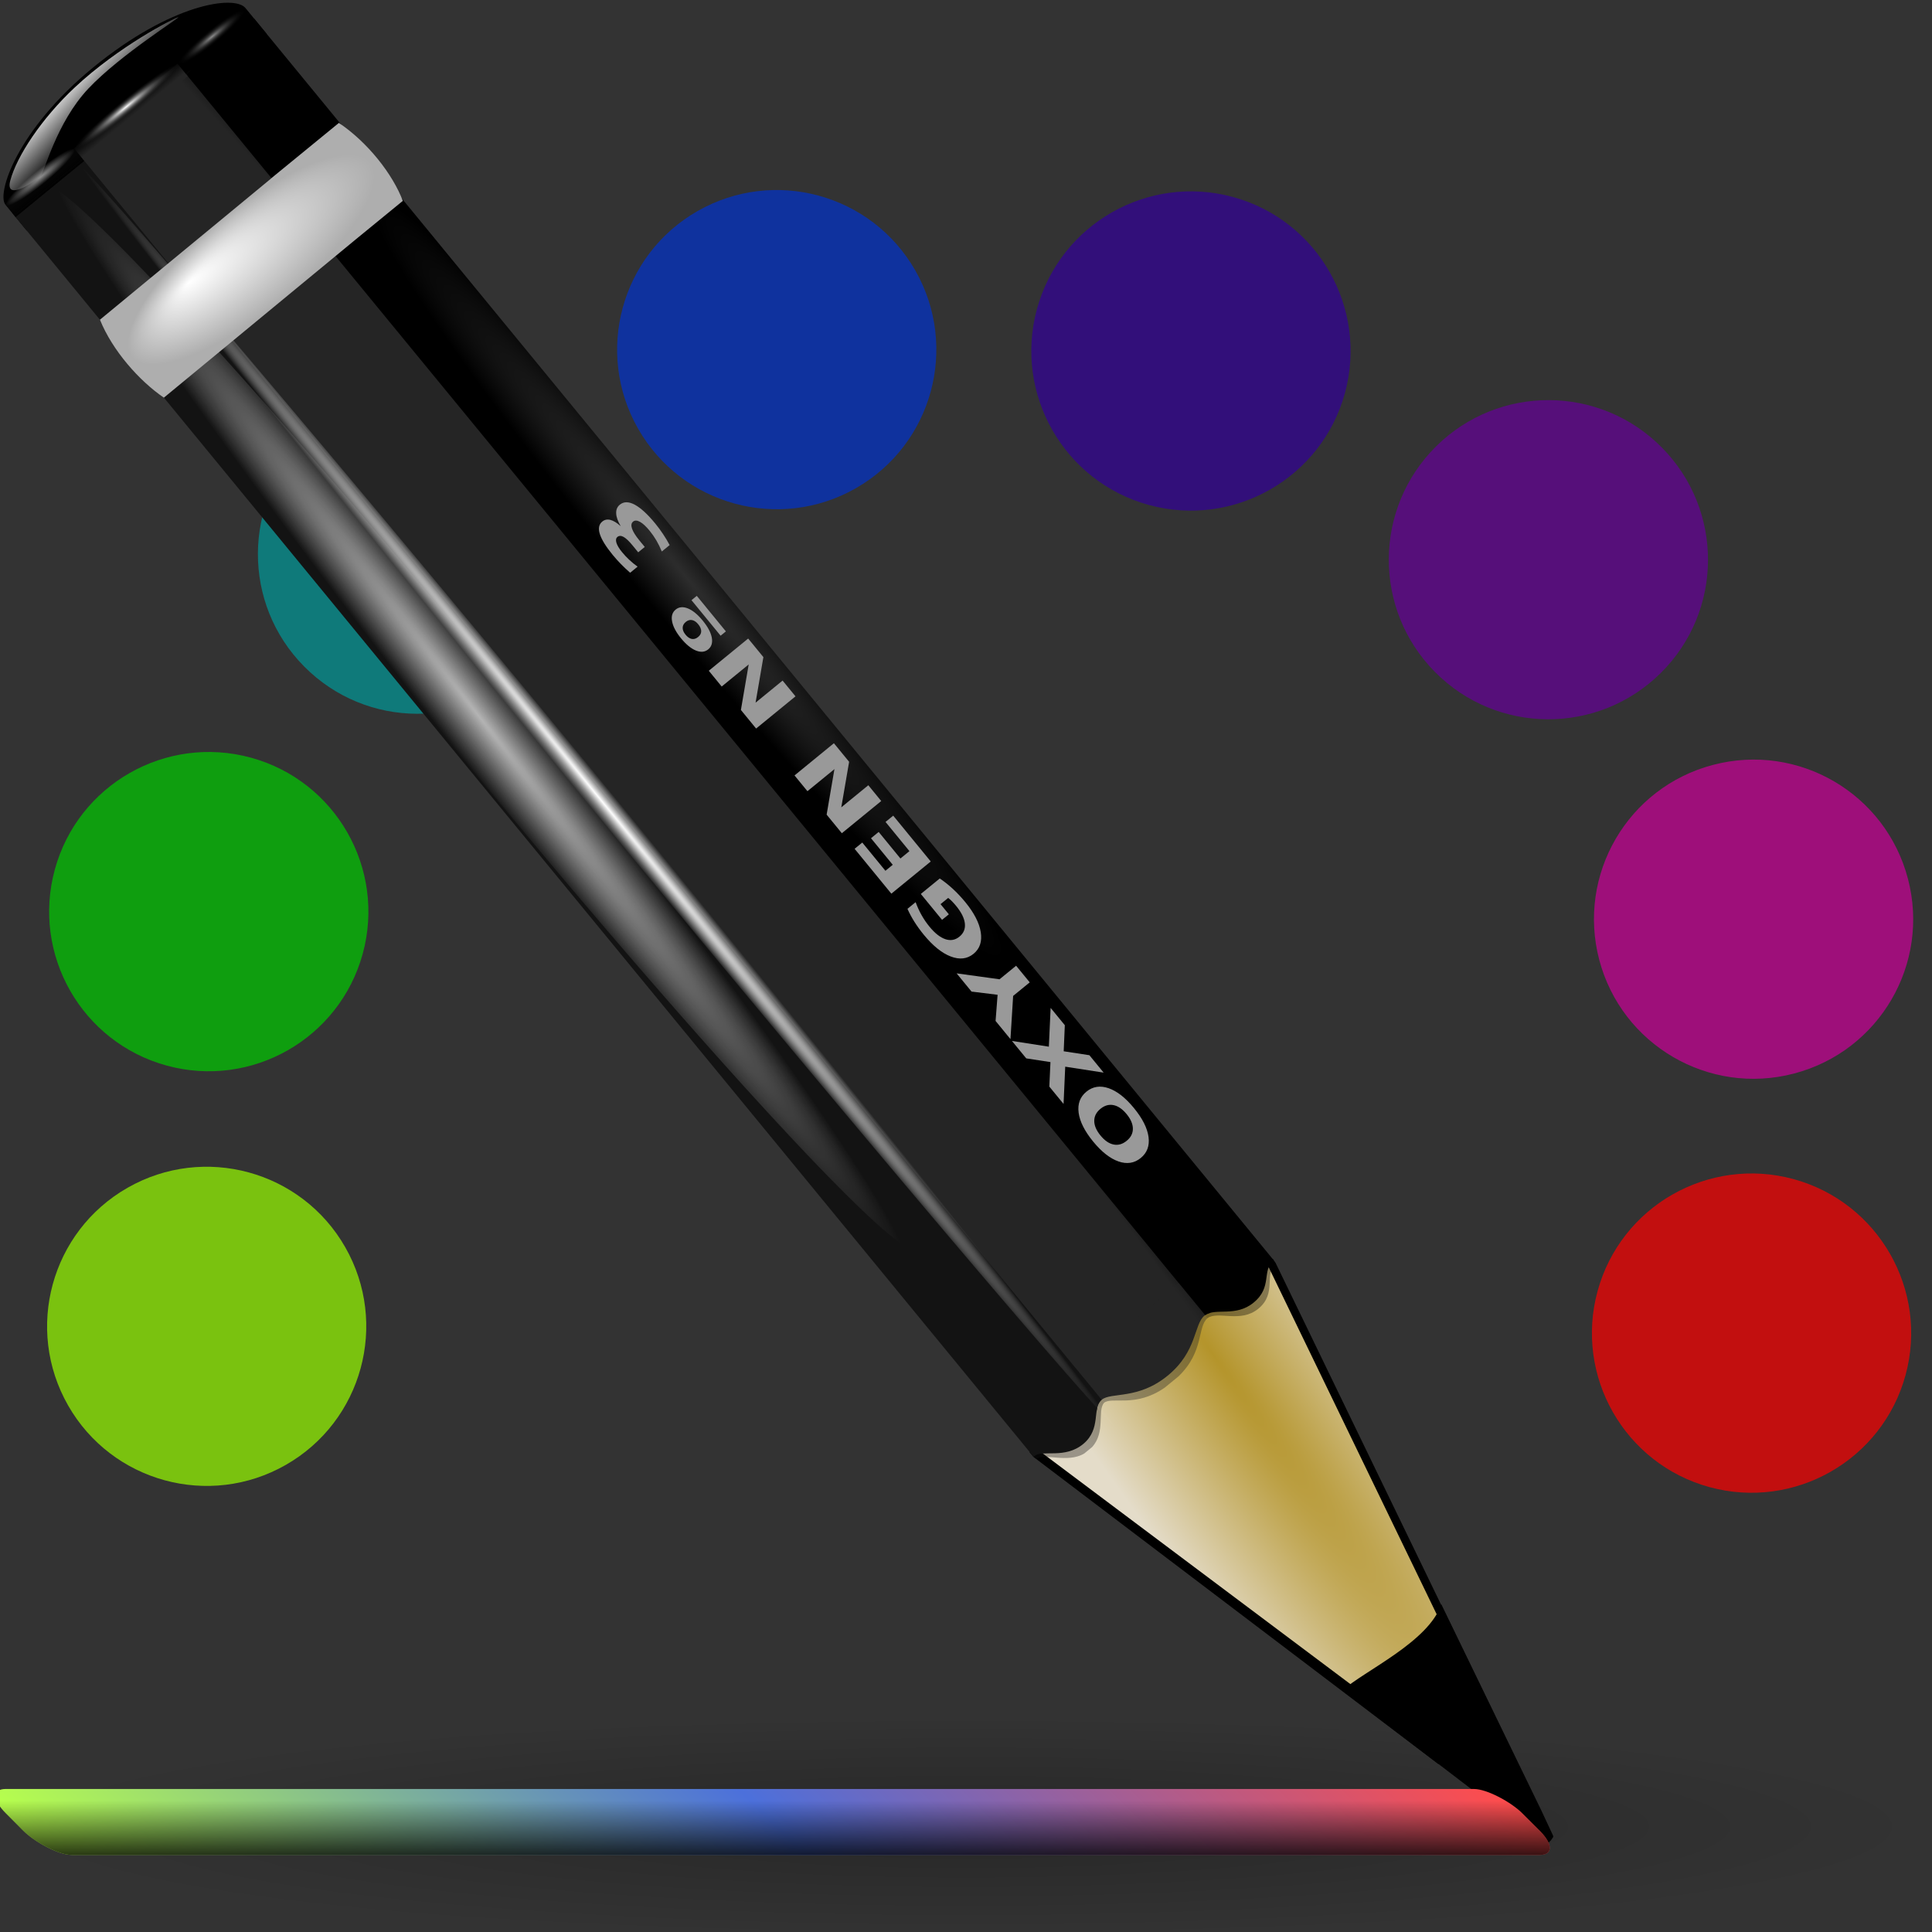 <svg xmlns="http://www.w3.org/2000/svg" xmlns:cc="http://web.resource.org/cc/" xmlns:svg="http://www.w3.org/2000/svg" xmlns:xlink="http://www.w3.org/1999/xlink" id="Layer_1" width="128" height="128" enable-background="new 0 0 128 128" overflow="visible" space="preserve" version="1.1" viewBox="0 0 128 128"><rect x="0" y="0" width="128" height="128" fill="#333333" stroke="none"/><defs id="defs130"><linearGradient id="linearGradient3111"><stop id="stop3113" offset="0" style="stop-color:black;stop-opacity:1"/><stop id="stop3115" offset="1" style="stop-color:black;stop-opacity:0"/></linearGradient><linearGradient id="linearGradient3099"><stop id="stop3101" offset="0" style="stop-color:#b7ff4c;stop-opacity:1"/><stop id="stop3107" offset=".5" style="stop-color:#4c70db;stop-opacity:1"/><stop id="stop3103" offset="1" style="stop-color:#ff4c4c;stop-opacity:1"/></linearGradient><linearGradient id="linearGradient3026"><stop id="stop3028" offset="0" style="stop-color:black;stop-opacity:1"/><stop id="stop3030" offset="1" style="stop-color:black;stop-opacity:0"/></linearGradient><radialGradient id="XMLID_4_" cx="101.156" cy="111.13" r="137.893" gradientUnits="userSpaceOnUse"><stop id="stop22" offset=".101" style="stop-color:#555"/><stop id="stop24" offset=".115" style="stop-color:#676767"/><stop id="stop26" offset=".161" style="stop-color:#9b9b9b"/><stop id="stop28" offset=".202" style="stop-color:silver"/><stop id="stop30" offset=".234" style="stop-color:#d8d8d8"/><stop id="stop32" offset=".254" style="stop-color:#e0e0e0"/><stop id="stop34" offset=".311" style="stop-color:#ededed"/><stop id="stop36" offset=".401" style="stop-color:#fafafa"/><stop id="stop38" offset=".479" style="stop-color:#fff"/><stop id="stop40" offset=".6" style="stop-color:#fafafa"/><stop id="stop42" offset=".722" style="stop-color:#eee"/><stop id="stop44" offset=".888" style="stop-color:#ddd"/></radialGradient><linearGradient id="XMLID_5_" x1="85.647" x2="95.421" y1="95.726" y2="105.499" gradientUnits="userSpaceOnUse"><stop id="stop49" offset=".3" style="stop-color:#fff"/><stop id="stop51" offset=".604" style="stop-color:#eee"/><stop id="stop53" offset=".748" style="stop-color:#cdcdcd"/><stop id="stop55" offset=".846" style="stop-color:#bbb"/><stop id="stop57" offset=".876" style="stop-color:#c5c5c5"/><stop id="stop59" offset=".948" style="stop-color:#d7d7d7"/><stop id="stop61" offset="1" style="stop-color:#ddd"/></linearGradient><radialGradient id="radialGradient3032" cx="65.693" cy="124.275" r="57.566" fx="65.693" fy="124.275" gradientTransform="matrix(1,0,0,0.106,0,111.117)" gradientUnits="userSpaceOnUse" xlink:href="#linearGradient3026"/><linearGradient id="linearGradient3225"><stop id="stop3227" offset="0" style="stop-color:#fff;stop-opacity:1"/><stop id="stop3229" offset="1" style="stop-color:#aeaeae;stop-opacity:1"/></linearGradient><linearGradient id="linearGradient4067"><stop id="stop4069" offset="0" style="stop-color:#fff;stop-opacity:.698"/><stop id="stop4120" offset=".5" style="stop-color:#fff;stop-opacity:.187"/><stop id="stop4071" offset="1" style="stop-color:#fff;stop-opacity:0"/></linearGradient><linearGradient id="linearGradient4142"><stop id="stop4144" offset="0" style="stop-color:#fff;stop-opacity:1"/><stop id="stop4148" offset=".5" style="stop-color:#fff;stop-opacity:.791"/><stop id="stop4146" offset="1" style="stop-color:#fff;stop-opacity:0"/></linearGradient><linearGradient id="linearGradient4293"><stop id="stop4295" offset="0" style="stop-color:#ce0000;stop-opacity:1"/><stop id="stop4297" offset="1" style="stop-color:#a30000;stop-opacity:1"/></linearGradient><linearGradient id="linearGradient5490"><stop id="stop5492" offset="0" style="stop-color:#000;stop-opacity:0"/><stop id="stop5504" offset=".449" style="stop-color:#000;stop-opacity:0"/><stop id="stop5502" offset=".508" style="stop-color:#000;stop-opacity:1"/><stop id="stop5506" offset=".598" style="stop-color:#000;stop-opacity:0"/><stop id="stop5494" offset="1" style="stop-color:#000;stop-opacity:0"/></linearGradient><linearGradient id="linearGradient6048"><stop id="stop6050" offset="0" style="stop-color:#000;stop-opacity:1"/><stop id="stop6052" offset="1" style="stop-color:#000;stop-opacity:0"/></linearGradient><linearGradient id="linearGradient1648"><stop id="stop1650" offset="0" style="stop-color:#b4942a;stop-opacity:1"/><stop id="stop1652" offset="1" style="stop-color:#e4dcc9;stop-opacity:1"/></linearGradient><linearGradient id="linearGradient3362"><stop id="stop3364" offset="0" style="stop-color:#fff;stop-opacity:1"/><stop id="stop3366" offset="1" style="stop-color:#aeaeae;stop-opacity:1"/></linearGradient><linearGradient id="linearGradient2663"><stop id="stop2665" offset="0" style="stop-color:#515151;stop-opacity:1"/><stop id="stop2667" offset="1" style="stop-color:#000;stop-opacity:1"/></linearGradient><linearGradient id="linearGradient2616"><stop id="stop2618" offset="0" style="stop-color:#554513;stop-opacity:1"/><stop id="stop2620" offset="1" style="stop-color:#b59e69;stop-opacity:1"/></linearGradient><radialGradient id="radialGradient2464" cx="49.012" cy="2.674" r="1.725" fx="49.012" fy="2.674" gradientTransform="matrix(1.569,0,0,0.29,-174.115,-81.54)" gradientUnits="userSpaceOnUse" xlink:href="#linearGradient3259"/><linearGradient id="linearGradient2462" x1="46.052" x2="46.052" y1="3.1" y2="2.396" gradientTransform="matrix(1.838,0,0,1.838,38.923,-73.634)" gradientUnits="userSpaceOnUse" xlink:href="#linearGradient3251"/><radialGradient id="radialGradient2460" cx="49.012" cy="2.674" r="1.725" fx="49.012" fy="2.674" gradientTransform="matrix(1.581,0,0,0.29,6.107,-81.54)" gradientUnits="userSpaceOnUse" xlink:href="#linearGradient3273"/><linearGradient id="linearGradient2458" x1="46.052" x2="46.052" y1="3.1" y2="2.396" gradientTransform="matrix(2.371,0,0,2.385,-25.791,-87.078)" gradientUnits="userSpaceOnUse" xlink:href="#linearGradient3251"/><linearGradient id="linearGradient2456" x1="48.499" x2="48.733" y1=".812" y2="2.366" gradientTransform="matrix(1.676,1.695,-1.69,1.683,43.128,-80.23)" gradientUnits="userSpaceOnUse" xlink:href="#linearGradient3235"/><radialGradient id="radialGradient2454" cx="49.012" cy="2.674" r="1.725" fx="49.012" fy="2.674" gradientTransform="matrix(2.384,0,0,0.29,-26.412,-81.54)" gradientUnits="userSpaceOnUse" xlink:href="#linearGradient3207"/><linearGradient id="linearGradient2452" x1="48.915" x2="48.913" y1="2.972" y2="2.555" gradientTransform="matrix(2.384,0,0,2.385,-26.412,-87.078)" gradientUnits="userSpaceOnUse" xlink:href="#linearGradient3217"/><radialGradient id="radialGradient2450" cx="49.01" cy="8.495" r="3.975" fx="47.371" fy="6.77" gradientTransform="matrix(1.676,1.695,-0.637,0.634,34.183,-71.321)" gradientUnits="userSpaceOnUse" xlink:href="#linearGradient3225"/><radialGradient id="radialGradient2448" cx="34.678" cy="7.462" r="47.595" fx="34.678" fy="7.462" gradientTransform="matrix(-1.51,2.641273e-3,-1.167078e-4,-9.110224e-3,87.052,7.439)" gradientUnits="userSpaceOnUse" xlink:href="#linearGradient3325"/><radialGradient id="radialGradient2446" cx="34.678" cy="7.462" r="47.595" fx="34.678" fy="7.462" gradientTransform="matrix(1,-7.841646e-3,5.666079e-4,2.048306e-2,-1.242234e-3,7.581)" gradientUnits="userSpaceOnUse" xlink:href="#linearGradient3303"/><radialGradient id="radialGradient2444" cx="89.455" cy="100.747" r="47.746" fx="89.455" fy="100.747" gradientTransform="matrix(8.08702e-2,8.102772e-2,-1.035,1.041,187.597,-63.008)" gradientUnits="userSpaceOnUse" xlink:href="#linearGradient3311"/><radialGradient id="radialGradient2442" cx="15.727" cy="58.09" r="2.614" fx="15.727" fy="58.09" gradientTransform="matrix(2.331,2.403,-34.47,34.185,2042.51,-1974.86)" gradientUnits="userSpaceOnUse" xlink:href="#linearGradient2598"/><radialGradient id="radialGradient2440" cx="42.618" cy="120.642" r="3.407" fx="42.618" fy="120.642" gradientTransform="matrix(1.846,2.104,-19.074,16.758,2262.469,-2019.342)" gradientUnits="userSpaceOnUse" xlink:href="#linearGradient2257"/><radialGradient id="radialGradient1580" cx="42.618" cy="120.642" r="3.407" fx="42.618" fy="120.642" gradientTransform="matrix(1.52,8.839467e-2,-0.843,13.788,55.277,-1567.892)" gradientUnits="userSpaceOnUse" xlink:href="#linearGradient2257"/><radialGradient id="radialGradient1576" cx="95.506" cy="59.592" r="47.746" fx="95.506" fy="59.592" gradientTransform="matrix(6.228741e-2,-3.825032e-4,4.90218e-3,0.799,15.06,-17.076)" gradientUnits="userSpaceOnUse" xlink:href="#linearGradient3311"/><radialGradient id="radialGradient1569" cx="49.01" cy="8.495" r="3.975" fx="47.371" fy="6.77" gradientTransform="matrix(1.297,-1.880044e-3,7.085819e-4,0.489,-47.037,18.976)" gradientUnits="userSpaceOnUse" xlink:href="#linearGradient3225"/><linearGradient id="linearGradient1565" x1="48.915" x2="48.913" y1="2.972" y2="2.555" gradientTransform="matrix(1.297,-3.784064e-16,3.784064e-16,1.297,-47.065,12.04)" gradientUnits="userSpaceOnUse" xlink:href="#linearGradient3217"/><radialGradient id="radialGradient1562" cx="49.012" cy="2.674" r="1.725" fx="49.012" fy="2.674" gradientTransform="matrix(1.297,-4.591755e-16,6.750436e-17,0.158,-47.065,15.053)" gradientUnits="userSpaceOnUse" xlink:href="#linearGradient3207"/><linearGradient id="linearGradient1559" x1="48.499" x2="48.733" y1=".812" y2="2.366" gradientTransform="matrix(1.297,-1.880044e-3,1.880044e-3,1.297,-47.047,12.108)" gradientUnits="userSpaceOnUse" xlink:href="#linearGradient3235"/><linearGradient id="linearGradient1556" x1="46.052" x2="46.052" y1="3.1" y2="2.396" gradientTransform="matrix(1.29,-5.112494e-16,5.140778e-16,1.297,-46.727,12.04)" gradientUnits="userSpaceOnUse" xlink:href="#linearGradient3251"/><radialGradient id="radialGradient1553" cx="49.012" cy="2.674" r="1.725" fx="49.012" fy="2.674" gradientTransform="matrix(0.86,-2.860046e-16,6.583289e-17,0.158,-29.371,15.053)" gradientUnits="userSpaceOnUse" xlink:href="#linearGradient3273"/><linearGradient id="linearGradient1550" x1="46.052" x2="46.052" y1="3.1" y2="2.396" gradientTransform="translate(53.872,19.353)" gradientUnits="userSpaceOnUse" xlink:href="#linearGradient3251"/><radialGradient id="radialGradient1547" cx="49.012" cy="2.674" r="1.725" fx="49.012" fy="2.674" gradientTransform="matrix(0.853,3.931539e-16,-5.927715e-17,0.158,-62.041,15.053)" gradientUnits="userSpaceOnUse" xlink:href="#linearGradient3259"/><radialGradient id="radialGradient1541" cx="34.678" cy="7.462" r="47.595" fx="34.678" fy="7.462" gradientTransform="matrix(-1.51,2.641273e-3,-1.167078e-4,-9.110224e-3,87.052,7.439)" gradientUnits="userSpaceOnUse" xlink:href="#linearGradient3325"/><radialGradient id="radialGradient1539" cx="34.678" cy="7.462" r="47.595" fx="34.678" fy="7.462" gradientTransform="matrix(1,7.635218e-17,-1.390307e-18,2.608014e-2,-1.139078e-13,7.268)" gradientUnits="userSpaceOnUse" xlink:href="#linearGradient3303"/><linearGradient id="linearGradient2257"><stop id="stop2259" offset="0" style="stop-color:#b4942a;stop-opacity:1"/><stop id="stop2261" offset="1" style="stop-color:#e4dcc9;stop-opacity:1"/></linearGradient><linearGradient id="linearGradient3207"><stop id="stop3209" offset="0" style="stop-color:#fff;stop-opacity:1"/><stop id="stop3211" offset="1" style="stop-color:#252525;stop-opacity:0"/></linearGradient><linearGradient id="linearGradient3217"><stop id="stop3219" offset="0" style="stop-color:#252525;stop-opacity:1"/><stop id="stop3221" offset="1" style="stop-color:#252525;stop-opacity:0"/></linearGradient><linearGradient id="linearGradient2121"><stop id="stop2123" offset="0" style="stop-color:#fff;stop-opacity:1"/><stop id="stop2125" offset="1" style="stop-color:#aeaeae;stop-opacity:1"/></linearGradient><linearGradient id="linearGradient3235"><stop id="stop3237" offset="0" style="stop-color:#fff;stop-opacity:1"/><stop id="stop3239" offset="1" style="stop-color:#fff;stop-opacity:0"/></linearGradient><linearGradient id="linearGradient3251"><stop id="stop3253" offset="0" style="stop-color:#000;stop-opacity:1"/><stop id="stop3255" offset="1" style="stop-color:#131313;stop-opacity:0"/></linearGradient><linearGradient id="linearGradient3259"><stop id="stop3261" offset="0" style="stop-color:#fff;stop-opacity:.55"/><stop id="stop3263" offset="1" style="stop-color:#000;stop-opacity:0"/></linearGradient><linearGradient id="linearGradient3273"><stop id="stop3275" offset="0" style="stop-color:#fff;stop-opacity:.55"/><stop id="stop3277" offset="1" style="stop-color:#fff;stop-opacity:0"/></linearGradient><linearGradient id="linearGradient3303"><stop id="stop3305" offset="0" style="stop-color:#fff;stop-opacity:.683"/><stop id="stop3307" offset="1" style="stop-color:#fff;stop-opacity:0"/></linearGradient><linearGradient id="linearGradient3311"><stop id="stop3313" offset="0" style="stop-color:#2d2d2d;stop-opacity:1"/><stop id="stop3319" offset=".5" style="stop-color:#000;stop-opacity:1"/><stop id="stop3315" offset="1" style="stop-color:#000;stop-opacity:1"/></linearGradient><linearGradient id="linearGradient3325"><stop id="stop3327" offset="0" style="stop-color:#fff;stop-opacity:1"/><stop id="stop3329" offset="1" style="stop-color:#fff;stop-opacity:0"/></linearGradient><linearGradient id="linearGradient2598"><stop id="stop2600" offset="0" style="stop-color:#252525;stop-opacity:1"/><stop id="stop2606" offset=".5" style="stop-color:#252525;stop-opacity:1"/><stop id="stop2608" offset=".75" style="stop-color:#252525;stop-opacity:1"/><stop id="stop2602" offset="1" style="stop-color:#000;stop-opacity:1"/></linearGradient><linearGradient id="linearGradient3105" x1="-104.161" x2="-8.389" y1="162.751" y2="162.751" gradientTransform="matrix(1.049,0,0,1.049,-10.479,3.293923e-3)" gradientUnits="userSpaceOnUse" xlink:href="#linearGradient3099"/><linearGradient id="linearGradient3117" x1="-58.357" x2="-58.357" y1="165.695" y2="160.862" gradientTransform="matrix(1.049,0,0,1.049,-10.479,3.293923e-3)" gradientUnits="userSpaceOnUse" xlink:href="#linearGradient3111"/></defs><circle id="circle76" cx="93.005" cy="70.773" r="5.992" transform="matrix(-1.532,0.875,-0.875,-1.532,218.103,114.918)" style="opacity:.7;fill:#9f0"/><path id="path78" d="M 126.246,91.109 C 124.707,96.741 118.889,100.062 113.255,98.524 C 107.628,96.986 104.307,91.168 105.844,85.537 C 107.383,79.905 113.201,76.584 118.832,78.12 C 124.464,79.663 127.782,85.48 126.246,91.109 z" style="opacity:.7;fill:red"/><path id="path80" d="M 24.032,63.186 C 22.491,68.815 16.676,72.136 11.046,70.598 C 5.412,69.06 2.093,63.241 3.632,57.609 C 5.17,51.979 10.986,48.659 16.619,50.196 C 22.25,51.736 25.571,57.554 24.032,63.186 z" style="opacity:.7;fill:#0c0"/><path id="path82" d="M 118.866,71.122 C 113.219,72.611 107.437,69.233 105.953,63.586 C 104.47,57.938 107.845,52.157 113.493,50.676 C 119.142,49.189 124.925,52.564 126.405,58.217 C 127.889,63.865 124.513,69.641 118.866,71.122 z" style="opacity:.7;fill:#c09"/><path id="path84" d="M 35.099,44.23 C 30.951,48.337 24.256,48.307 20.148,44.153 C 16.039,40.004 16.072,33.314 20.216,29.207 C 24.368,25.092 31.062,25.129 35.172,29.278 C 39.283,33.426 39.249,40.119 35.099,44.23 z" style="opacity:.7;fill:#099"/><path id="path86" d="M 110.023,44.594 C 105.871,48.701 99.181,48.672 95.07,44.52 C 90.962,40.374 90.996,33.678 95.149,29.568 C 99.295,25.462 105.986,25.493 110.093,29.641 C 114.21,33.792 114.176,40.488 110.023,44.594 z" style="opacity:.7;fill:#609"/><circle id="circle88" cx="56.226" cy="92.005" r="5.993" transform="matrix(-1.532,0.875,-0.875,-1.532,218.103,114.918)" style="opacity:.7;fill:#03c"/><path id="path90" d="M 89.105,26.042 C 87.565,31.672 81.747,34.991 76.116,33.456 C 70.486,31.916 67.165,26.098 68.702,20.467 C 70.242,14.836 76.06,11.515 81.691,13.053 C 87.32,14.593 90.642,20.41 89.105,26.042 z" style="opacity:.7;fill:#309"/><path id="path92" d="M 118.832,78.121 C 113.202,76.585 107.384,79.906 105.845,85.538 C 104.308,91.17 107.629,96.988 113.256,98.525 C 118.89,100.063 124.708,96.742 126.247,91.11 C 127.782,85.48 124.464,79.663 118.832,78.121 z" style="opacity:.7;fill:none"/><path id="path94" d="M 113.493,50.676 C 107.845,52.159 104.47,57.938 105.953,63.586 C 107.439,69.232 113.219,72.611 118.866,71.122 C 124.512,69.64 127.889,63.865 126.405,58.217 C 124.925,52.564 119.142,49.189 113.493,50.676 z" style="opacity:.7;fill:none"/><circle id="circle96" cx="34.993" cy="70.773" r="5.992" transform="matrix(-1.532,0.875,-0.875,-1.532,218.103,114.918)" style="opacity:.7;fill:none"/><path id="path98" d="M 68.702,20.467 C 67.165,26.098 70.486,31.916 76.116,33.456 C 81.747,34.991 87.565,31.672 89.105,26.042 C 90.644,20.409 87.32,14.593 81.691,13.053 C 76.06,11.515 70.242,14.836 68.702,20.467 z" style="opacity:.7;fill:none"/><circle id="circle100" cx="56.228" cy="92.006" r="5.992" transform="matrix(-1.532,0.875,-0.875,-1.532,218.103,114.918)" style="opacity:.7;fill:none"/><path id="path2136" d="M 123.259 124.275 A 57.566 5.757 0 1 1 8.127,124.275 A 57.566 5.757 0 1 1 123.259 124.275 z" transform="matrix(1.112,0,0,1.216,-9.035,-30.118)" style="opacity:.234;fill:url(#radialGradient3032);fill-opacity:1;fill-rule:nonzero;stroke:none;stroke-width:.2;stroke-linecap:round;stroke-linejoin:round;stroke-miterlimit:4;stroke-dasharray:none;stroke-dashoffset:4;stroke-opacity:1"/><g id="g2417" transform="matrix(0.167,-0.996,1.008,2.482835e-2,-19.142,127.245)"><path id="path3180" d="M 114.16,0.429 C 114.851,-0.259 119.096,0.334 123.399,4.686 C 127.744,9.08 128.434,13.129 127.569,13.99 C 127.006,14.551 126.442,15.112 125.879,15.673 C 121.41,11.153 116.94,6.632 112.47,2.112 C 113.034,1.551 113.597,0.99 114.16,0.429 C 114.16,0.429 114.16,0.429 114.16,0.429" style="fill:#000;fill-opacity:1;fill-rule:evenodd;stroke:none;stroke-width:1px;stroke-linecap:butt;stroke-linejoin:miter;stroke-opacity:1"/><path id="path3299" d="M 33.188,81.156 L 32.875,81.469 L 13.188,111.344 L 16.594,114.438 L 46.125,95.188 L 46.375,94.969 L 33.188,81.156 z" style="fill:#000;fill-opacity:1;fill-rule:evenodd;stroke:#000;stroke-width:0;stroke-linecap:butt;stroke-linejoin:miter;stroke-miterlimit:4;stroke-dasharray:none;stroke-opacity:1"/><path id="path2247" d="M 9.289,118.595 L 45.784,94.812 L 46.01,94.588 L 33.544,81.553 L 33.239,81.857 L 9.289,118.595 z" style="fill:url(#radialGradient2440);fill-opacity:1;fill-rule:evenodd;stroke:#000;stroke-width:0;stroke-linecap:butt;stroke-linejoin:miter;stroke-miterlimit:4;stroke-dasharray:none;stroke-opacity:1"/><path id="rect2192" d="M 38.478,89.364 C 40.132,91.037 41.916,90.51 42.507,91.108 C 42.602,91.204 42.663,91.333 42.704,91.47 L 123.335,11.065 L 116.835,4.491 L 36.002,85.099 C 36.311,85.086 36.584,85.117 36.771,85.306 C 37.311,85.853 36.816,87.684 38.478,89.364 z" style="fill:url(#radialGradient2442);fill-opacity:1;fill-rule:nonzero;stroke:none;stroke-width:.5;stroke-linecap:round;stroke-linejoin:round;stroke-miterlimit:4;stroke-dasharray:none;stroke-dashoffset:4;stroke-opacity:1"/><path id="rect2190" d="M 123.098,10.825 L 42.548,91.149 C 43.064,91.766 42.454,93.173 43.453,94.183 C 44.529,95.271 45.593,94.339 46.293,95.039 L 126.893,14.664 L 123.098,10.825 z" style="fill:url(#radialGradient2444);fill-opacity:1;fill-rule:nonzero;stroke:none;stroke-width:.5;stroke-linecap:round;stroke-linejoin:round;stroke-miterlimit:4;stroke-dasharray:none;stroke-dashoffset:4;stroke-opacity:1"/><path id="path2233" d="M 46.54,87.174 L 42.355,91.342 C 42.868,91.956 42.063,93.553 43.056,94.558 C 44.126,95.641 45.384,94.516 46.08,95.212 L 50.316,90.993 L 46.54,87.174 z" style="opacity:.353;fill:#000;fill-opacity:1;fill-rule:nonzero;stroke:none;stroke-width:.5;stroke-linecap:round;stroke-linejoin:round;stroke-miterlimit:4;stroke-dasharray:none;stroke-dashoffset:4;stroke-opacity:1"/><path id="path2231" d="M 38.805,83.281 L 36.658,85.42 L 36.577,85.499 C 37.017,85.974 36.278,87.603 37.683,89.307 L 37.765,89.391 L 38.354,89.985 L 38.436,90.069 C 40.139,91.508 41.768,90.749 42.359,91.347 L 44.634,89.07 L 38.805,83.281 z" style="opacity:.386;fill:#252525;fill-opacity:1;fill-rule:nonzero;stroke:none;stroke-width:.5;stroke-linecap:round;stroke-linejoin:round;stroke-miterlimit:4;stroke-dasharray:none;stroke-dashoffset:4;stroke-opacity:1"/><path id="path2229" d="M 35.051,79.439 L 32.883,81.48 C 32.903,81.501 32.726,81.679 32.747,81.7 C 33.171,82.129 32.49,83.76 33.184,84.757 L 33.256,84.83 L 33.576,85.153 L 33.617,85.195 C 34.628,85.934 36.059,85.126 36.577,85.499 L 38.827,83.258 L 35.051,79.439 z" style="opacity:.353;fill:#131313;fill-opacity:1;fill-rule:nonzero;stroke:none;stroke-width:.5;stroke-linecap:round;stroke-linejoin:round;stroke-miterlimit:4;stroke-dasharray:none;stroke-dashoffset:4;stroke-opacity:1"/><path id="rect1315" d="M 33.819,84.592 C 34.861,85.622 36.219,84.748 36.771,85.306 L 117.32,4.981 L 113.484,1.102 L 32.884,81.477 C 32.905,81.498 32.926,81.519 32.947,81.541 C 33.378,81.977 32.769,83.554 33.819,84.592 z" style="fill:#131313;fill-opacity:1;fill-rule:nonzero;stroke:none;stroke-width:.5;stroke-linecap:round;stroke-linejoin:round;stroke-miterlimit:4;stroke-dasharray:none;stroke-dashoffset:4;stroke-opacity:1"/><path id="path3301" d="M 82.173 7.462 A 47.495 0.971 0 1 1 -12.818,7.462 A 47.495 0.971 0 1 1 82.173 7.462 z" transform="matrix(0.726,-0.722,-1.743,-1.754,68.834,75.197)" style="fill:url(#radialGradient2446);fill-opacity:1;fill-rule:nonzero;stroke:none;stroke-width:.2;stroke-linecap:round;stroke-linejoin:round;stroke-miterlimit:4;stroke-dasharray:none;stroke-dashoffset:4;stroke-opacity:1"/><path id="path3321" d="M 106.561,7.462 A 71.883,0.423 0 1 1 106.525,7.449" transform="matrix(0.575,-0.575,-1.263,-1.275,65.295,75.277)" style="fill:url(#radialGradient2448);fill-opacity:1;fill-rule:nonzero;stroke:none;stroke-width:.2;stroke-linecap:round;stroke-linejoin:round;stroke-miterlimit:4;stroke-dasharray:none;stroke-dashoffset:4;stroke-opacity:1"/><path id="path2274" d="M 106.686,7.884 C 104.664,9.039 102.706,11.117 101.626,12.924 L 112.409,23.732 L 117.47,18.691 L 106.686,7.884 z M 116.337,17.546 L 111.276,22.586 L 115.053,26.405 C 116.813,25.444 118.868,23.472 120.113,21.365 L 116.337,17.546 z" style="fill:url(#radialGradient2450);fill-opacity:1;fill-rule:nonzero;stroke:none;stroke-width:.5;stroke-linecap:round;stroke-linejoin:round;stroke-miterlimit:4;stroke-dasharray:none;stroke-dashoffset:4;stroke-opacity:1"/><path id="path2265" d="M 17.906,104.25 L 8.969,117.719 L 8.062,119.094 C 8.061,119.097 8.064,119.122 8.062,119.125 L 8.031,119.125 C 8.031,119.129 8.032,119.152 8.031,119.156 C 8.031,119.16 8.031,119.184 8.031,119.188 C 8.033,119.196 8.06,119.21 8.062,119.219 C 8.064,119.223 8.061,119.246 8.062,119.25 C 8.068,119.263 8.086,119.299 8.094,119.312 C 8.122,119.357 8.177,119.428 8.219,119.469 C 8.288,119.532 8.394,119.596 8.469,119.625 C 8.483,119.629 8.518,119.654 8.531,119.656 C 8.536,119.657 8.558,119.656 8.562,119.656 C 8.567,119.656 8.59,119.657 8.594,119.656 C 8.597,119.655 8.621,119.657 8.625,119.656 C 8.629,119.655 8.622,119.626 8.625,119.625 C 8.628,119.623 8.653,119.627 8.656,119.625 L 10.281,118.594 L 23.781,109.781 C 21.268,109.372 19.257,105.482 17.906,104.25 z" style="fill:#000;fill-opacity:1;fill-rule:evenodd;stroke:none;stroke-width:0;stroke-linecap:butt;stroke-linejoin:miter;stroke-miterlimit:4;stroke-dasharray:none;stroke-opacity:1"/><rect id="rect3215" width="8.223" height="1.157" x="86.317" y="-80.843" transform="matrix(0.703,0.711,-0.709,0.706,0,0)" style="fill:url(#linearGradient2452);fill-opacity:1;fill-rule:nonzero;stroke:none;stroke-width:0;stroke-linecap:round;stroke-linejoin:round;stroke-miterlimit:4;stroke-dasharray:none;stroke-dashoffset:4;stroke-opacity:1"/><rect id="rect3205" width="8.223" height="1.8" x="86.317" y="-81.486" transform="matrix(0.703,0.711,-0.709,0.706,0,0)" style="fill:url(#radialGradient2454);fill-opacity:1;fill-rule:nonzero;stroke:none;stroke-width:0;stroke-linecap:round;stroke-linejoin:round;stroke-miterlimit:4;stroke-dasharray:none;stroke-dashoffset:4;stroke-opacity:1"/><path id="path3233" d="M 122.04,3.695 C 124.84,6.128 126.753,9.372 126.851,9.679 C 126.949,9.985 124.302,6.326 121.973,4.586 C 119.662,2.858 116.306,2.624 116.069,2.416 C 115.832,2.208 114.257,0.336 115.775,0.49 C 117.364,0.651 119.877,1.818 122.04,3.695 z" style="fill:url(#linearGradient2456);fill-opacity:1;fill-rule:evenodd;stroke:none;stroke-width:1px;stroke-linecap:butt;stroke-linejoin:miter;stroke-opacity:1"/><rect id="rect3243" width="5.453" height="1.157" x="80.864" y="-80.843" transform="matrix(0.703,0.711,-0.709,0.706,0,0)" style="fill:url(#linearGradient2458);fill-opacity:1;fill-rule:nonzero;stroke:none;stroke-width:0;stroke-linecap:round;stroke-linejoin:round;stroke-miterlimit:4;stroke-dasharray:none;stroke-dashoffset:4;stroke-opacity:1"/><rect id="rect3245" width="5.453" height="1.8" x="80.864" y="-81.486" transform="matrix(0.703,0.711,-0.709,0.706,0,0)" style="fill:url(#radialGradient2460);fill-opacity:1;fill-rule:nonzero;stroke:none;stroke-width:0;stroke-linecap:round;stroke-linejoin:round;stroke-miterlimit:4;stroke-dasharray:none;stroke-dashoffset:4;stroke-opacity:1"/><rect id="rect3265" width="5.41" height="1.157" x="-99.936" y="-80.843" transform="matrix(-0.703,-0.711,-0.709,0.706,0,0)" style="fill:url(#linearGradient2462);fill-opacity:1;fill-rule:nonzero;stroke:none;stroke-width:0;stroke-linecap:round;stroke-linejoin:round;stroke-miterlimit:4;stroke-dasharray:none;stroke-dashoffset:4;stroke-opacity:1"/><rect id="rect3267" width="5.41" height="1.8" x="-99.936" y="-81.486" transform="matrix(-0.703,-0.711,-0.709,0.706,0,0)" style="fill:url(#radialGradient2464);fill-opacity:1;fill-rule:nonzero;stroke:none;stroke-width:0;stroke-linecap:round;stroke-linejoin:round;stroke-miterlimit:4;stroke-dasharray:none;stroke-dashoffset:4;stroke-opacity:1"/><path id="text3284" d="M 54.275,82.331 C 53.946,82.658 53.755,82.977 53.701,83.286 C 53.647,83.596 53.736,83.868 53.968,84.102 C 54.198,84.336 54.468,84.427 54.777,84.375 C 55.085,84.324 55.404,84.135 55.733,83.808 C 56.064,83.479 56.256,83.159 56.31,82.85 C 56.364,82.54 56.275,82.269 56.045,82.036 C 55.813,81.801 55.543,81.709 55.234,81.761 C 54.925,81.812 54.606,82.002 54.275,82.331 M 53.864,81.915 C 54.537,81.246 55.165,80.824 55.748,80.649 C 56.332,80.475 56.801,80.568 57.158,80.928 C 57.513,81.288 57.601,81.76 57.422,82.344 C 57.243,82.927 56.817,83.554 56.144,84.223 C 55.473,84.891 54.845,85.313 54.26,85.49 C 53.676,85.664 53.207,85.572 52.852,85.212 C 52.496,84.852 52.407,84.379 52.586,83.795 C 52.767,83.21 53.193,82.583 53.864,81.915 M 60.076,77.975 L 62.649,77.665 L 61.525,78.784 L 59.796,78.997 L 59.577,80.722 L 58.447,81.846 L 58.778,79.266 L 56.306,79.566 L 57.433,78.444 L 59.058,78.249 L 59.264,76.623 L 60.396,75.496 L 60.076,77.975 M 60.514,75.379 L 61.694,74.205 L 63.43,74.05 L 63.6,72.309 L 64.783,71.132 L 64.46,74.006 L 65.385,74.943 L 64.306,76.017 L 63.38,75.08 L 60.514,75.379 M 71.041,68.988 C 70.841,69.325 70.613,69.655 70.358,69.978 C 70.102,70.301 69.82,70.616 69.512,70.923 C 68.815,71.616 68.161,72.063 67.549,72.261 C 66.937,72.459 66.455,72.381 66.105,72.026 C 65.751,71.667 65.68,71.179 65.892,70.56 C 66.103,69.942 66.57,69.274 67.291,68.556 C 67.57,68.279 67.85,68.028 68.131,67.803 C 68.415,67.576 68.697,67.378 68.977,67.207 L 69.432,67.668 C 69.128,67.83 68.844,68.008 68.578,68.204 C 68.313,68.398 68.065,68.61 67.834,68.841 C 67.404,69.269 67.135,69.663 67.028,70.023 C 66.922,70.381 66.986,70.679 67.221,70.916 C 67.453,71.151 67.745,71.222 68.096,71.127 C 68.447,71.032 68.829,70.779 69.242,70.368 C 69.354,70.256 69.454,70.15 69.542,70.048 C 69.632,69.943 69.707,69.845 69.768,69.753 L 69.341,69.32 L 68.682,69.976 L 68.303,69.592 L 69.985,67.918 L 71.041,68.988 M 69.955,65.986 L 72.867,63.088 L 73.295,63.522 L 71.462,65.346 L 71.871,65.76 L 73.595,64.045 L 74.024,64.479 L 72.3,66.194 L 72.803,66.703 L 74.698,64.818 L 75.126,65.252 L 72.152,68.211 L 69.955,65.986 M 73.879,62.082 L 75.085,60.882 L 78.114,60.894 L 76.607,59.368 L 77.63,58.35 L 79.827,60.574 L 78.622,61.774 L 75.593,61.762 L 77.1,63.288 L 76.076,64.306 L 73.879,62.082 M 80.674,55.321 L 81.879,54.122 L 84.908,54.133 L 83.401,52.607 L 84.425,51.589 L 86.622,53.814 L 85.417,55.013 L 82.387,55.002 L 83.894,56.528 L 82.871,57.546 L 80.674,55.321 M 86.526,49.418 C 86.925,49.022 87.293,48.765 87.632,48.647 C 87.972,48.526 88.236,48.561 88.422,48.749 C 88.609,48.938 88.641,49.202 88.519,49.539 C 88.397,49.877 88.136,50.245 87.736,50.643 C 87.336,51.041 86.967,51.301 86.627,51.422 C 86.289,51.541 86.027,51.507 85.841,51.318 C 85.654,51.129 85.621,50.865 85.742,50.527 C 85.865,50.186 86.127,49.816 86.526,49.418 M 86.765,51.979 L 89.072,49.683 L 89.367,49.981 L 87.06,52.277 L 86.765,51.979 M 86.777,49.672 C 86.62,49.828 86.529,49.98 86.505,50.128 C 86.483,50.274 86.528,50.405 86.642,50.52 C 86.756,50.636 86.885,50.682 87.03,50.66 C 87.177,50.636 87.329,50.546 87.486,50.39 C 87.641,50.236 87.73,50.086 87.754,49.941 C 87.779,49.793 87.734,49.662 87.621,49.547 C 87.507,49.432 87.376,49.386 87.228,49.409 C 87.082,49.43 86.932,49.517 86.777,49.672 M 93.858,44.237 C 94.178,43.995 94.459,43.849 94.7,43.801 C 94.942,43.749 95.136,43.797 95.282,43.945 C 95.5,44.166 95.507,44.492 95.303,44.923 C 95.098,45.353 94.691,45.872 94.082,46.478 C 93.867,46.691 93.642,46.897 93.406,47.094 C 93.174,47.29 92.934,47.474 92.686,47.648 L 92.249,47.205 C 92.504,47.058 92.744,46.9 92.97,46.73 C 93.196,46.558 93.406,46.376 93.598,46.185 C 93.884,45.9 94.077,45.657 94.176,45.453 C 94.277,45.248 94.279,45.096 94.182,44.998 C 94.082,44.897 93.928,44.898 93.72,45.003 C 93.513,45.105 93.257,45.307 92.952,45.61 L 92.521,46.04 L 92.156,45.67 L 92.61,45.218 C 92.881,44.949 93.061,44.725 93.149,44.549 C 93.237,44.371 93.235,44.236 93.144,44.144 C 93.059,44.058 92.929,44.056 92.754,44.138 C 92.579,44.22 92.374,44.377 92.139,44.612 C 91.965,44.785 91.799,44.97 91.643,45.167 C 91.486,45.365 91.339,45.571 91.204,45.787 L 90.789,45.367 C 90.971,45.123 91.158,44.889 91.352,44.665 C 91.545,44.441 91.743,44.228 91.945,44.027 C 92.489,43.486 92.942,43.13 93.306,42.957 C 93.67,42.782 93.946,42.79 94.134,42.98 C 94.263,43.111 94.304,43.282 94.257,43.493 C 94.21,43.704 94.077,43.952 93.858,44.237" style="font-size:12px;font-style:normal;font-variant:normal;font-weight:700;font-stretch:normal;text-align:start;line-height:125%;writing-mode:lr-tb;text-anchor:start;fill:#999;fill-opacity:1;stroke:none;stroke-width:1px;stroke-linecap:butt;stroke-linejoin:miter;stroke-opacity:1;font-family:Bitstream Vera Sans"/></g><rect id="rect2210" width="100.468" height="6.178" x="-119.748" y="167.644" rx="1.599" ry="2.261" transform="matrix(1,0,0.707,0.707,0,0)" style="opacity:1;fill:url(#linearGradient3105);fill-opacity:1;fill-rule:nonzero;stroke:none;stroke-width:0;stroke-linecap:round;stroke-linejoin:round;stroke-miterlimit:4;stroke-dasharray:none;stroke-dashoffset:4;stroke-opacity:1"/><rect id="rect3109" width="100.468" height="6.178" x="-119.748" y="167.644" rx="1.599" ry="2.261" transform="matrix(1,0,0.707,0.707,0,0)" style="opacity:.766;fill:url(#linearGradient3117);fill-opacity:1;fill-rule:nonzero;stroke:none;stroke-width:0;stroke-linecap:round;stroke-linejoin:round;stroke-miterlimit:4;stroke-dasharray:none;stroke-dashoffset:4;stroke-opacity:1"/></svg>